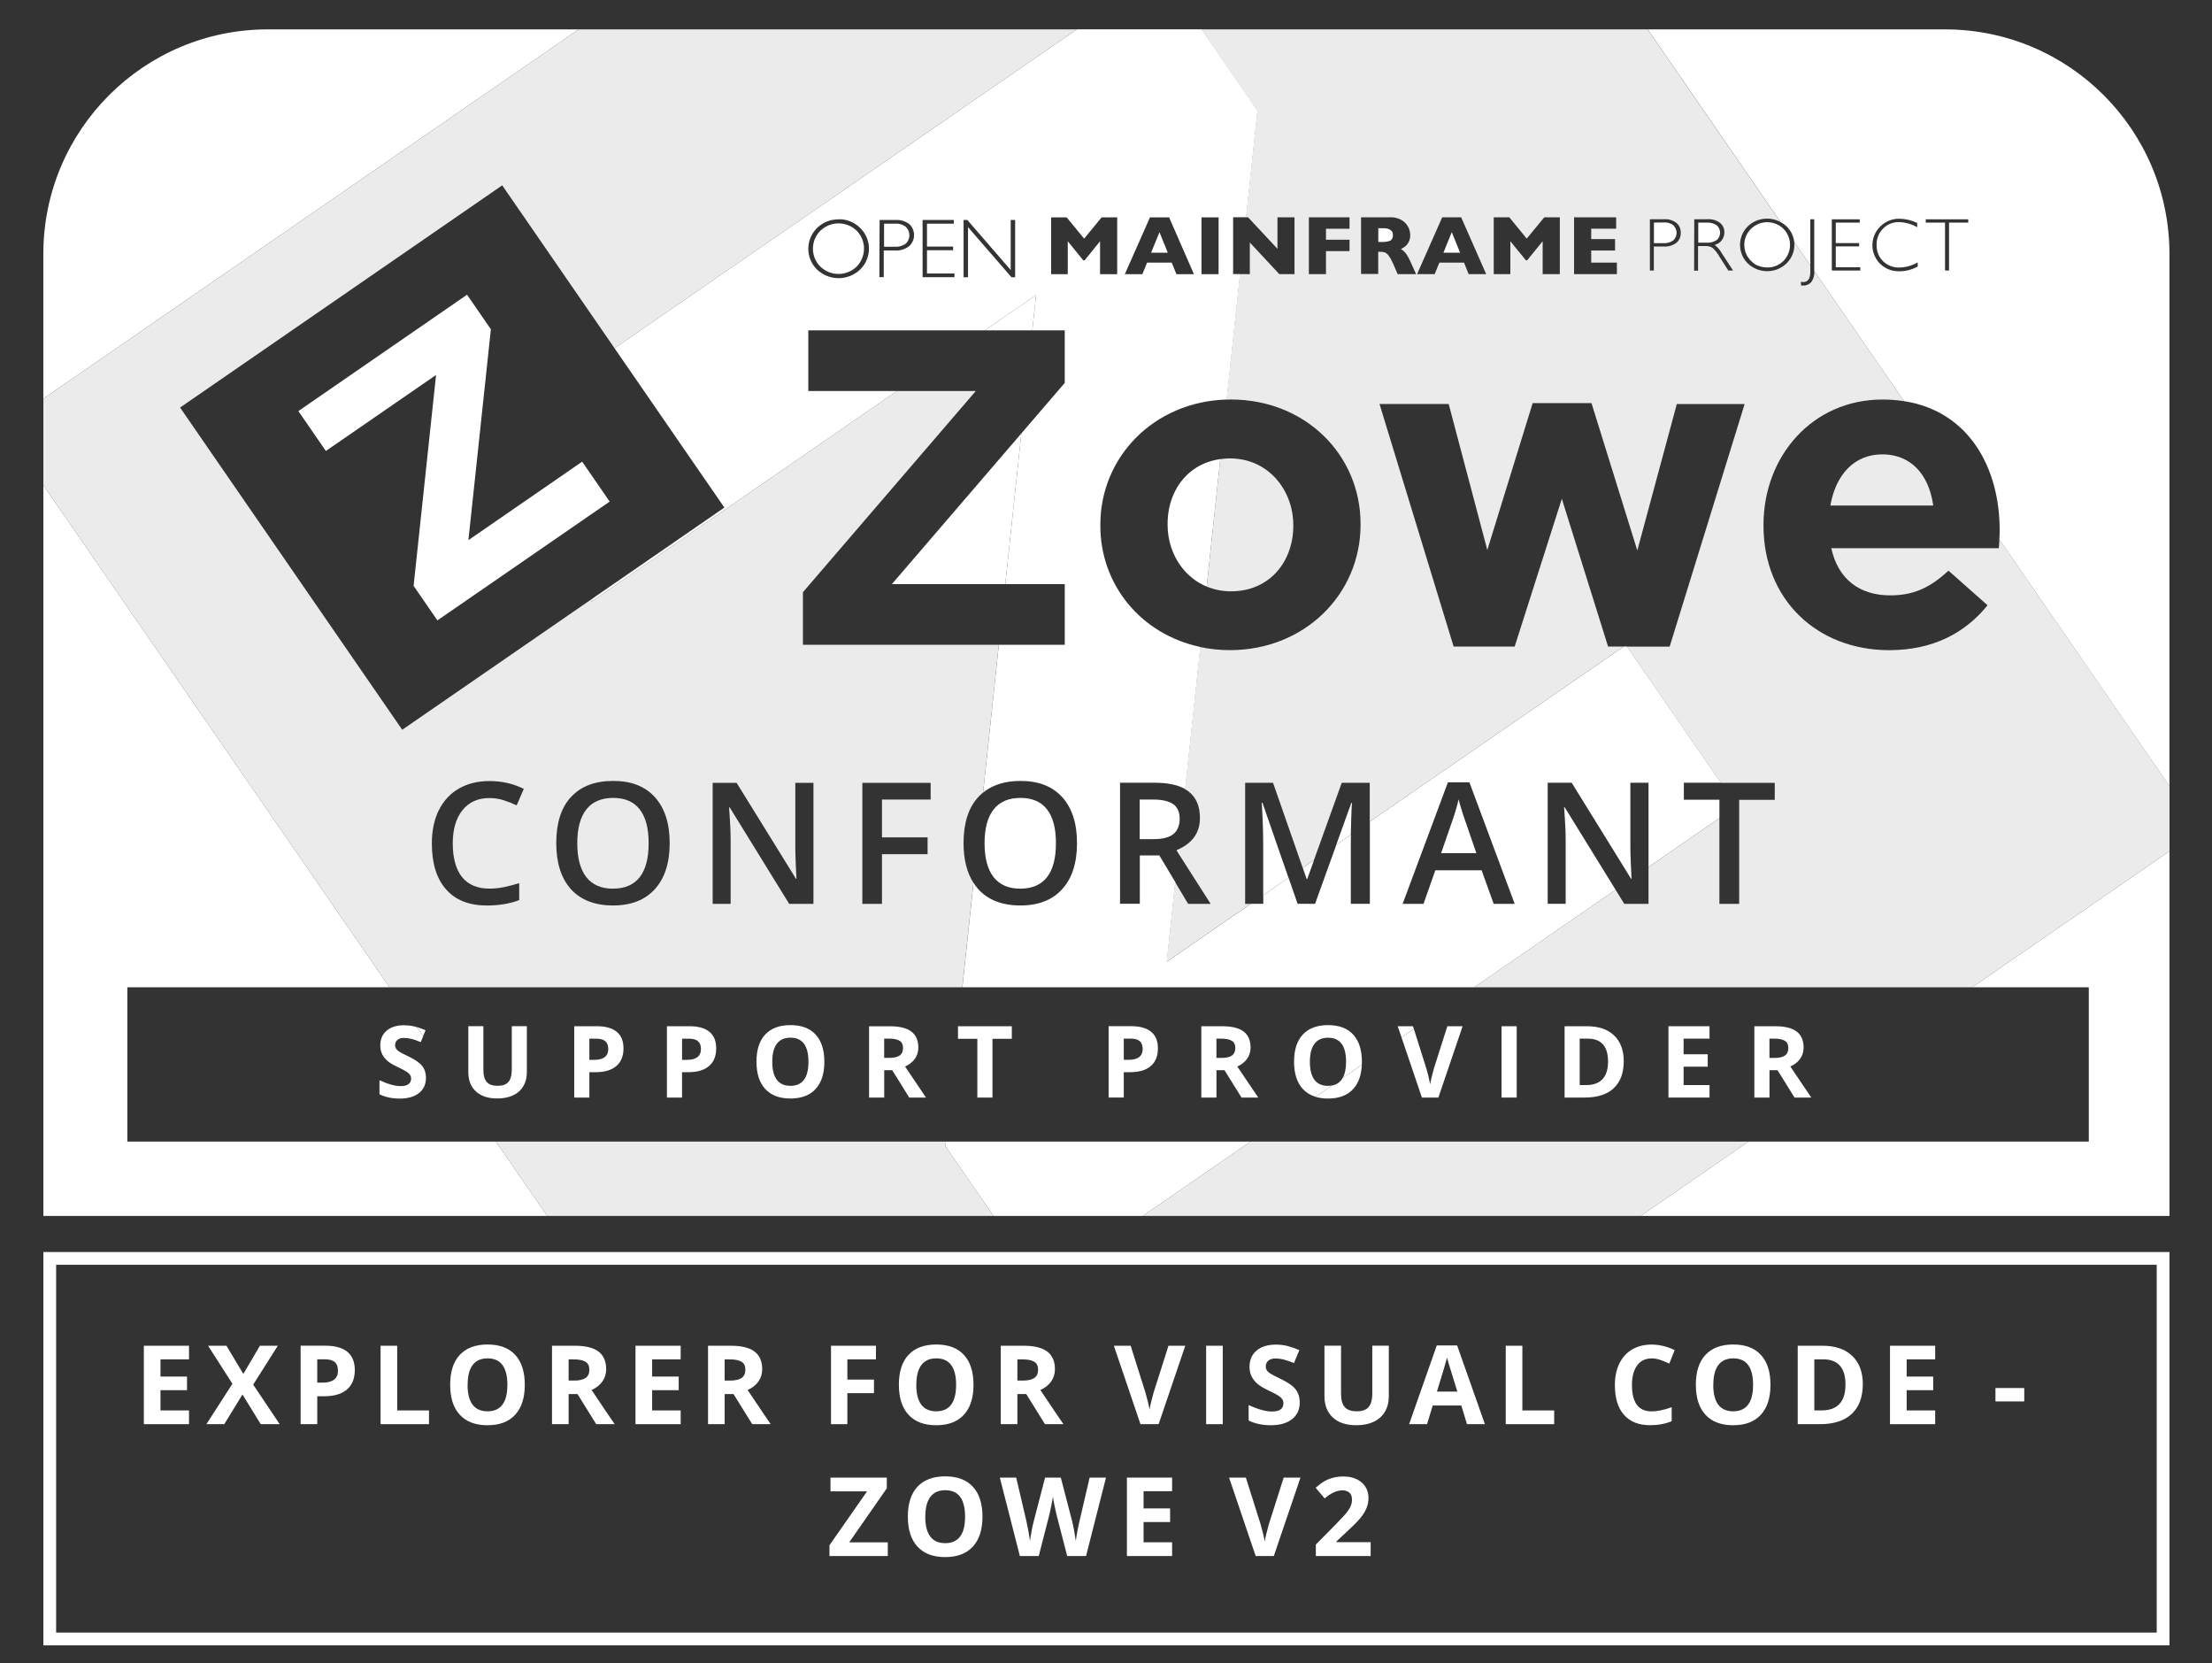 <?xml version="1.0" encoding="UTF-8"?><svg id="a" xmlns="http://www.w3.org/2000/svg" viewBox="0 0 624.24 469.28"><rect x="0" y="0" width="624.24" height="469.28" fill="#333333" stroke="none"/><defs><style>.b{fill:#fff;}.c{opacity:.9;}</style></defs><g><polygon class="b" points="368.9 248.02 370.82 242.68 367.66 244.86 368.76 248.02 368.9 248.02"/><path class="b" d="M243.78,70.85c-.06,.68-.23,1.36-.49,2.01,.26-.65,.42-1.32,.49-2.01Z"/><path class="b" d="M252.7,63.1h0c.26-.02,.52,0,.78,.02-.26-.03-.51-.04-.77-.02Z"/><path class="b" d="M332.53,240.68l.11-1.08c-.21,.1-.4,.2-.62,.29l.5,.79Z"/><path class="b" d="M231.52,65.1c-.08,.08-.15,.17-.23,.26,.08-.09,.15-.18,.24-.26h0Z"/><path class="b" d="M344.37,129.52c-3.46,.48-6.4,1.85-8.73,3.86,2.33-2.01,5.27-3.38,8.73-3.86h0Z"/><path class="b" d="M321.63,225.57v11.17h3.88c2.6,0,4.49-.48,5.65-1.45s1.75-2.4,1.75-4.3-.63-3.32-1.89-4.16-3.16-1.26-5.7-1.26h-3.69Z"/><path class="b" d="M548.89,8.29h-83.89l37.48,54.35c.59,.32,1.15,.71,1.66,1.19h0c1.28,1.22,2.01,2.79,2.2,4.41l4.54,6.58v-12.96h1.11v14.5s0,.05,0,.08l25.33,36.73c18.47,2.88,27,18.97,27,36.42,0,.81-.04,1.68-.09,2.59l48,69.6V71.64c0-34.98-28.36-63.35-63.35-63.35Zm-23.9,68.04h-8.04v-14.46h7.89v.93h-6.77v5.78h6.59v.94h-6.59v5.87h6.92v.94Zm16.21-1.14c-1.57,.87-3.32,1.33-5.12,1.35-2.05,.07-4.03-.7-5.51-2.12-2.89-2.89-2.89-7.58,0-10.47h0s.07-.07,.1-.11c1.43-1.39,3.36-2.16,5.35-2.13,1.74,.03,3.46,.44,5.03,1.19h0l.06,.03s-.04-.02-.06-.03v1.21c-1.58-.9-3.35-1.4-5.16-1.45-1.69-.04-3.31,.63-4.49,1.84-1.21,1.21-1.87,2.87-1.81,4.58-.07,1.72,.59,3.39,1.81,4.61,1.24,1.2,2.92,1.85,4.65,1.79,1.81-.05,3.58-.55,5.14-1.45v1.16Zm14.25-12.39h-5.42v13.53h-1.13v-13.53h-5.44v-.93h11.99v.93Z"/><path class="b" d="M254.88,69.17c.24-.11,.48-.25,.71-.41,.5-.46,.82-1.04,.96-1.65-.14,.61-.46,1.19-.96,1.65-.22,.16-.46,.29-.71,.41Z"/><path class="b" d="M256.43,65.25c-.14-.4-.37-.78-.68-1.11-.04-.06-.1-.12-.16-.16,.06,.04,.12,.1,.16,.16,.31,.33,.53,.71,.68,1.11Z"/><polygon class="b" points="327.21 65.5 327.21 65.5 329.56 71.3 327.21 65.5"/><path class="b" d="M413.44,231.41c-.23-.62-.56-1.6-.97-2.94-.41-1.34-.7-2.32-.85-2.94-.42,1.92-1.04,4.01-1.85,6.28l-3.08,8.9h9.95l-3.2-9.3Z"/><path class="b" d="M204.42,143.2l-37.21,25.66-.35,.95,86.27-59.5h-25.02v-17.11h49.83l14.45-9.96-1.06,9.96h9.15v14.83l-12.25,14.25-4.53,42.52h16.78v17.11h-18.6l-4.44,41.7c2.67-2.18,6.18-3.29,10.57-3.29,5.08,0,9,1.53,11.77,4.6,2.77,3.07,4.16,7.39,4.16,12.96s-1.39,9.88-4.17,12.96c-2.78,3.08-6.72,4.62-11.81,4.62s-9.11-1.53-11.88-4.59c-.5-.56-.94-1.17-1.35-1.81l-3.14,29.48h144.45l39.89-27.51-14.35-23.25h-.19l.12,1.52c.22,2.9,.33,5.54,.33,7.94v17.75h-5.07v-34.15h6.77l16.75,27.07h.14c-.03-.36-.09-1.66-.19-3.91s-.14-4.01-.14-5.27v-17.89h5.12v23.78l20.01-13.8v-5.19h-10.04v-4.79h10.45l-26.51-38.44h-.9l-71.65,49.41v23.18h-5.37v-16.89c0-.76,.01-1.64,.03-2.6l-4.12,2.84-6,16.65h-4.93l-2.55-7.35-7.14,4.92v2.43h-3.52l-23.69,16.34,2.39-22.46-4.51-7.53h-5.51v13.64h-5.58v-34.15h9.65c3.75,0,6.66,.6,8.75,1.8l4.27-40.1c-16.66-3.53-28.23-17.41-28.23-34.23v-.25c0-19.14,15.12-34.74,35.67-35.33l3.77-35.4h-1.97v-16.03h3.68l3.21-30.09-15.81-22.93h-35.18L173.42,98.24l31,44.95Zm204.19,77.52h6.07l12.78,34.29h-5.93l-3.41-9.48h-13.06l-3.34,9.48h-5.89l12.78-34.29ZM339.07,61.32h4.82v16.03h-4.82v-16.03Zm-14.55,0h5.41l7,16.03h-4.94l-1.32-3.25h-6.96l-1.33,3.25h-4.94l7.09-16.03Zm-27.88,0h4.38l4.93,6.01,4.94-6.01h4.39v16.03h-4.84v-9.29l-4.35,5.38h-.39l-4.37-5.38v9.29h-4.69v-16.03Zm-24.71,.74h1.06l12.24,14.12v-14.12h1.25v16.16h-1.03l-12.27-14.14v14.14h-1.25v-16.16Zm-11.57,0h8.81v1.04h-7.57v6.46h7.37v1.04h-7.37v6.56h7.76v1.05h-9v-16.16Zm-12.12,0h4.45c1.4-.09,2.78,.32,3.91,1.15,.11,.1,.22,.21,.32,.33,1.53,1.76,1.35,4.43-.41,5.96-1.16,.86-2.58,1.27-4.02,1.17h-3.09v7.52h-1.24l.07-16.13Zm-17.81,2.41l.16-.16c1.61-1.59,3.79-2.45,6.05-2.41v-.04c2.27-.06,4.46,.81,6.07,2.41,3.26,3.13,3.37,8.3,.24,11.56-.01,0-.03,.02-.04,.04l-.2,.2c-3.4,3.21-8.71,3.21-12.12,0-3.24-3.16-3.31-8.35-.16-11.59Z"/><path class="b" d="M287.95,250.71c3.32,0,5.82-1.08,7.51-3.22,1.69-2.15,2.53-5.35,2.53-9.6s-.84-7.37-2.51-9.53c-1.67-2.16-4.17-3.25-7.49-3.25s-5.88,1.08-7.58,3.25c-1.71,2.17-2.56,5.34-2.56,9.53s.85,7.39,2.55,9.57c1.7,2.17,4.21,3.26,7.54,3.26Z"/><polygon class="b" points="231.51 75.22 231.51 75.22 231.53 75.24 231.51 75.22 231.51 75.22"/><polygon class="b" points="266.93 322.08 266.8 323.36 280.38 343.05 322.49 343.05 352.9 322.08 266.93 322.08"/><polygon class="b" points="35.94 322.08 35.94 278.55 109.93 278.55 12.24 136.9 12.24 324.61 12.24 343.05 154.41 343.05 139.95 322.08 35.94 322.08"/><path class="b" d="M75.58,8.29c-34.98,0-63.35,28.36-63.35,63.35v40.84L163.31,8.29H75.58Z"/><polygon class="b" points="589.47 278.55 589.47 322.08 493.44 322.08 463.03 343.05 612.24 343.05 612.24 240.15 556.56 278.55 589.47 278.55"/><path class="b" d="M329.97,143.26c.16-.73,.35-1.45,.58-2.14-.23,.7-.43,1.41-.58,2.14Z"/><path class="b" d="M330.55,154.52c-.34-1.02-.61-2.07-.78-3.15,.18,1.08,.44,2.13,.78,3.15Z"/><path class="b" d="M329.5,147.82h0c0-1.56,.16-3.09,.47-4.55-.31,1.46-.47,2.99-.47,4.55Z"/><path class="b" d="M333.52,160.09c-1.28-1.65-2.29-3.54-2.97-5.57,.69,2.03,1.69,3.91,2.97,5.57Z"/><path class="b" d="M469.42,68.59c.36,.03,.71,0,1.06-.07-.35,.06-.7,.1-1.06,.07h0Z"/><path class="b" d="M472.35,63.69s.02,.03,.03,.04h0s-.02-.02-.03-.04l-.14-.16c-.76-.56-1.7-.84-2.64-.78h0c.95-.06,1.88,.22,2.64,.78l.14,.16Z"/><path class="b" d="M472.17,67.82c-.4,.28-.84,.5-1.31,.63,.47-.13,.91-.34,1.31-.63Z"/><path class="b" d="M472.17,67.82h0c.1-.09,.18-.19,.26-.29-.08,.1-.17,.2-.27,.29h0Z"/><path class="b" d="M392.41,67.86c.23-.17,.4-.39,.52-.64-.11,.25-.29,.47-.52,.64Z"/><g class="c"><path class="b" d="M564.07,154.66h-47.27c1.9,8.74,7.98,13.31,16.6,13.31,6.46,0,11.15-2.03,16.47-6.97l11.03,9.76c-6.34,7.86-15.46,12.67-27.75,12.67-20.4,0-35.48-14.32-35.48-35.1v-.25c0-19.39,13.81-35.36,33.58-35.36,2.14,0,4.16,.16,6.08,.46l-25.33-36.73c.1,1.14-.22,2.27-.9,3.19-.55,.59-1.33,.92-2.13,.92-.22,0-.44,0-.67,0l-.1-1.05c.21,.05,.43,.07,.65,.07,1.36,0,2.03-.96,2.03-2.9v-1.86l-4.54-6.58c.24,2.06-.4,4.22-1.95,5.84-.03,.03-.06,.06-.08,.09l-.18,.18c-3.05,2.88-7.81,2.88-10.86,0-2.9-2.82-2.97-7.46-.15-10.37h0l.14-.15c2.54-2.39,6.26-2.79,9.2-1.19l-37.48-54.35h-125.97l15.81,22.93-3.21,30.09h.61l8.29,8.88v-8.88h4.81v16.03h-4.29l-8.32-8.93v8.93h-2.81l-3.77,35.4c.4-.01,.8-.03,1.21-.03,21.04,0,36.62,15.59,36.62,35.1v.25c0,19.52-15.71,35.36-36.88,35.36-2.91,0-5.72-.31-8.39-.88l-4.27,40.1c.37,.21,.72,.43,1.03,.68,2.12,1.65,3.18,4.14,3.18,7.47,0,4.04-2.02,6.96-6.02,8.8l-.11,1.08,9.15,14.33h-6.35l-3.67-6.12-2.39,22.46,23.69-16.34h-1.54v-34.15h7.87l8.38,24.01,3.16-2.18,7.85-21.83h7.9v10.97l71.65-49.41h-4.39l-13.05-41.69-13.31,41.69h-17.23l-20.91-68.43h19.52l10.9,41.19,12.8-41.44h16.6l12.93,41.57,11.15-41.31h19.14l-21.16,68.43h-12.07l26.51,38.44h15.22v4.79h-10.04v29.36h-5.58v-24.18l-20.01,13.8v10.37h-6.84l-2.45-3.97-39.89,27.51h140.54l55.67-38.4v-18.37l-48-69.6c-.05,.81-.11,1.64-.16,2.48Zm-183.22-90.13h-6.65v3.1h6.65v3.22h-6.65v6.49h-4.83v-16.03h11.48v3.22Zm13.58,12.81l-1.26-2.9c-.34-.8-.75-1.57-1.25-2.28-.27-.4-.65-.72-1.08-.93-.44-.15-.9-.22-1.36-.2h-.54v6.26h-4.84v-15.99h8.22c1.14-.05,2.27,.23,3.26,.81,.79,.47,1.42,1.14,1.84,1.96,.35,.68,.54,1.44,.55,2.2,.03,.71-.13,1.42-.46,2.06-.24,.47-.58,.88-.99,1.22-.38,.27-.77,.51-1.17,.73,.49,.27,.92,.64,1.28,1.07,.56,.77,1.04,1.6,1.42,2.48l1.58,3.51h-5.19Zm20.03,0l-1.3-3.25h-6.96l-1.33,3.25h-4.96l7.09-16.03h5.35l7.06,16.03h-4.94Zm25.71,0h-4.82v-9.29l-4.37,5.38h-.37l-4.38-5.38v9.29h-4.69v-16.03h4.4l4.91,6.01,4.96-6.01h4.38v16.03Zm16.13,0h-12.09v-16.03h11.88v3.21h-7.04v2.93h6.73v3.23h-6.73v3.42h7.25v3.23Zm16.78-8.83c-1.04,.77-2.32,1.14-3.61,1.04h-2.75v6.77h-1.11v-14.47h3.99c1.25-.09,2.49,.28,3.49,1.03,.83,.69,1.28,1.73,1.22,2.8,.05,1.08-.4,2.12-1.22,2.83Zm14.66,7.81l-2.52-3.94c-.51-.93-1.17-1.77-1.96-2.48-.62-.36-1.34-.54-2.06-.49h-2v6.94h-1.11l.04-14.5h3.7c1.27-.09,2.53,.27,3.57,1.02,.82,.66,1.27,1.67,1.23,2.72,0,1.67-1.13,3.12-2.75,3.51,.8,.59,1.46,1.35,1.93,2.22l3.27,5h-1.34Z"/></g><path class="b" d="M388.95,68.26h1.03c.21,.01,.42,.02,.62,0-.21,0-.41,0-.62,0h-1.03Z"/><path class="b" d="M481.62,62.79c.45-.03,.9,.02,1.34,.12-.44-.1-.89-.15-1.34-.12h-2.36v0h2.36Z"/><polygon class="b" points="292.39 83.23 277.94 93.2 291.33 93.2 292.39 83.23"/><polygon class="b" points="164.29 130.25 132.19 152.39 138.53 92.9 131.8 83.15 84.2 115.98 91.96 127.23 123.06 105.79 116.72 165.28 123.44 175.03 172.05 141.51 164.29 130.25"/><polygon class="b" points="283.7 164.8 288.23 122.28 251.69 164.8 283.7 164.8"/><g class="c"><polygon class="b" points="266.93 322.08 139.95 322.08 154.41 343.05 280.38 343.05 266.8 323.36 266.93 322.08"/></g><g class="c"><polygon class="b" points="352.9 322.08 322.49 343.05 463.03 343.05 493.44 322.08 352.9 322.08"/></g><g class="c"><path class="b" d="M271.57,278.55l3.14-29.48c-1.85-2.89-2.79-6.62-2.79-11.23,0-5.64,1.39-9.97,4.17-12.99,.42-.45,.87-.86,1.34-1.24l4.44-41.7h-55.28v-14.83l48.79-56.77h-22.25l-86.27,59.5,.35-.95-53.7,37.03L50.82,114.98l90.91-62.69,31.69,45.95L303.85,8.29H163.31L12.24,112.48v24.42l97.69,141.65h161.65Zm-28.21-57.69h19.27v4.72h-13.73v10.67h12.87v4.74h-12.87v14.02h-5.54v-34.15Zm-42.25,0h6.77l16.75,27.07h.14c-.03-.36-.09-1.66-.19-3.91s-.14-4.01-.14-5.27v-17.89h5.12v34.15h-6.84l-16.79-27.21h-.19l.12,1.52c.22,2.9,.33,5.54,.33,7.94v17.75h-5.07v-34.15Zm-39.95,3.99c2.78-3.02,6.75-4.53,11.9-4.53s9,1.53,11.77,4.6c2.77,3.07,4.16,7.39,4.16,12.96s-1.39,9.88-4.17,12.96c-2.78,3.08-6.72,4.62-11.81,4.62s-9.11-1.53-11.88-4.59c-2.76-3.06-4.15-7.41-4.15-13.05s1.39-9.97,4.17-12.99Zm-37.32,3.76c1.3-2.66,3.18-4.7,5.64-6.12s5.35-2.13,8.67-2.13c3.49,0,6.71,.73,9.67,2.2l-2.01,4.65c-1.15-.54-2.37-1.02-3.66-1.44-1.29-.41-2.64-.62-4.05-.62-3.21,0-5.73,1.14-7.57,3.41-1.84,2.27-2.76,5.41-2.76,9.41s.88,7.36,2.65,9.51c1.77,2.15,4.33,3.22,7.67,3.22,1.45,0,2.85-.14,4.2-.43,1.36-.29,2.76-.66,4.23-1.11v4.79c-2.68,1.01-5.72,1.52-9.11,1.52-5,0-8.84-1.51-11.52-4.54-2.68-3.03-4.02-7.36-4.02-13,0-3.55,.65-6.66,1.95-9.32Z"/></g><g class="c"><path class="b" d="M173.01,250.71c3.32,0,5.82-1.08,7.51-3.22,1.69-2.15,2.53-5.35,2.53-9.6s-.84-7.37-2.51-9.53c-1.67-2.16-4.17-3.25-7.49-3.25s-5.88,1.08-7.58,3.25c-1.71,2.17-2.56,5.34-2.56,9.53s.85,7.39,2.55,9.57c1.7,2.17,4.21,3.26,7.54,3.26Z"/></g><path class="b" d="M347.11,129.31c3.33,0,6.32,.85,8.86,2.33-2.54-1.48-5.53-2.33-8.86-2.33-.95,0-1.86,.08-2.74,.21h0c.88-.12,1.79-.21,2.74-.21Z"/><path class="b" d="M494.13,64.56c-.06,.06-.12,.13-.18,.2,.06-.07,.11-.13,.18-.2h0Z"/><path class="b" d="M498.07,75.44c.21,.02,.42,.02,.64,.02h0c-.21,0-.43,0-.64-.02Z"/><path class="b" d="M381.54,226.53h-.19l-4.26,11.82,4.12-2.84c.02-1.19,.05-2.52,.1-4.03,.08-2.73,.16-4.38,.22-4.95Z"/><path class="b" d="M356.08,226.48c.26,4.24,.4,8.21,.4,11.91v14.18l7.14-4.92-7.35-21.17h-.19Z"/><path class="b" d="M12.24,464.2H612.24v-110.97H12.24v110.97Zm3.6-107.37H608.64v103.77H15.84v-103.77Z"/><path class="b" d="M392.67,65.13c-.1-.11-.21-.21-.34-.29-.55-.26-1.15-.42-1.75-.45-.2-.01-.41-.01-.61,0h-1.01v3.87h1.03c.21,.01,.42,.02,.62,0,.62-.03,1.23-.16,1.81-.4,.23-.17,.4-.39,.52-.64,.11-.25,.16-.53,.14-.81v-.05c.02-.15,.01-.3-.02-.45-.05-.29-.18-.57-.38-.79Z"/><path class="b" d="M484.78,63.88l-.33-.33c-.46-.3-.96-.51-1.49-.63-.44-.1-.89-.15-1.34-.12h-2.36v5.67h2.39c.99,.06,1.98-.2,2.81-.74,1.15-.97,1.29-2.69,.32-3.84Z"/><path class="b" d="M472.97,64.72c-.04-.13-.11-.25-.17-.37-.02-.05-.04-.1-.07-.14-.07-.12-.16-.22-.24-.33-.04-.05-.06-.1-.1-.14h0s-.02-.02-.03-.04l-.14-.16c-.76-.56-1.7-.84-2.64-.78l-2.83,.04v5.8h2.68c.36,.03,.71,0,1.06-.07,.13-.02,.26-.04,.38-.07,.47-.13,.91-.34,1.31-.63,.1-.09,.18-.19,.27-.29,.04-.05,.09-.09,.13-.14,.08-.11,.15-.24,.21-.36,.02-.04,.06-.08,.08-.13,.06-.14,.11-.28,.15-.43,0-.03,.03-.07,.04-.1,.03-.13,.05-.27,.06-.41,0-.05,.02-.09,.02-.14,0-.14,0-.28-.02-.42,0-.05,0-.09,0-.14-.02-.14-.06-.28-.1-.42-.01-.04-.02-.08-.03-.13Z"/><path class="b" d="M340.54,165.48l3.83-35.96c-3.46,.48-6.4,1.85-8.73,3.86-1.81,1.56-3.25,3.51-4.28,5.71-.31,.65-.57,1.33-.81,2.03-.23,.7-.43,1.41-.58,2.14-.31,1.46-.47,2.99-.47,4.56v.25c0,1.12,.09,2.23,.27,3.31,.18,1.08,.44,2.13,.78,3.15,.69,2.03,1.69,3.91,2.97,5.57,1.82,2.35,4.2,4.22,7.02,5.39Z"/><g class="c"><path class="b" d="M344.37,129.52l-3.83,35.96c2.06,.86,4.35,1.35,6.83,1.35,11.03,0,17.61-8.49,17.61-18.5v-.25c0-.92-.07-1.83-.19-2.72-.33-2.41-1.08-4.71-2.2-6.77-.67-1.23-1.45-2.38-2.37-3.41-.07-.08-.12-.16-.19-.23-1.18-1.29-2.54-2.4-4.06-3.29-2.54-1.48-5.53-2.33-8.86-2.33-.95,0-1.86,.08-2.74,.21Z"/></g><polygon class="b" points="407.34 71.3 412.05 71.3 409.7 65.5 407.34 71.3"/><path class="b" d="M254.88,69.17c.24-.11,.48-.25,.71-.41,.5-.46,.82-1.04,.96-1.65,.05-.2,.08-.41,.08-.62,.02-.42-.05-.84-.19-1.24s-.37-.78-.68-1.11c-.04-.06-.1-.12-.16-.16-.62-.48-1.35-.77-2.12-.86-.26-.03-.51-.04-.78-.02h-3.21v6.52h3.02c.82,.05,1.63-.1,2.37-.45Z"/><g class="c"><path class="b" d="M527.06,128.76c-.86,.26-1.68,.59-2.45,1.01s-1.49,.9-2.16,1.46c-1.34,1.12-2.49,2.52-3.42,4.17-1.17,2.06-2,4.49-2.48,7.23h29.02c-.1-.75-.24-1.47-.4-2.17-.86-3.83-2.57-6.98-5.05-9.13-.09-.08-.19-.15-.29-.23-2.28-1.86-5.16-2.91-8.59-2.91-1.5,0-2.9,.2-4.19,.58Z"/></g><polygon class="b" points="329.56 71.3 327.21 65.5 324.84 71.3 329.56 71.3"/><path class="b" d="M231.01,74.67c.08,.1,.18,.2,.27,.3,.07,.08,.14,.17,.22,.24h0l.02,.02c1.43,1.37,3.27,2.06,5.11,2.06,.46,0,.92-.04,1.37-.13s.9-.21,1.34-.39c.43-.17,.86-.39,1.26-.64,.4-.26,.78-.56,1.14-.9,.35-.35,.65-.73,.91-1.13,.26-.4,.47-.82,.65-1.25,.26-.65,.42-1.32,.49-2.01,.02-.23,.03-.46,.03-.69,0-.46-.04-.92-.13-1.37-.04-.23-.1-.45-.16-.67-.13-.44-.3-.88-.52-1.29-.16-.31-.35-.62-.56-.91s-.44-.57-.7-.83c-.89-.86-1.95-1.45-3.06-1.77-1.34-.39-2.76-.39-4.1,0-1.11,.32-2.17,.91-3.06,1.77h0c-.08,.08-.16,.17-.24,.26-.09,.09-.18,.19-.26,.28-.07,.09-.13,.18-.2,.27-.08,.1-.16,.21-.23,.31-.06,.09-.11,.18-.16,.27-.07,.11-.14,.22-.2,.34-.05,.09-.08,.18-.13,.27-.06,.12-.12,.24-.17,.36-.04,.1-.07,.21-.11,.32-.04,.11-.08,.22-.12,.34-.03,.11-.05,.22-.08,.33-.03,.11-.06,.23-.08,.34-.02,.1-.03,.21-.05,.31-.02,.12-.04,.24-.05,.37-.01,.11-.01,.22-.02,.33,0,.12-.02,.24-.02,.35,0,.11,.01,.22,.01,.33,0,.12,0,.24,.02,.36,.01,.11,.03,.21,.05,.32,.02,.12,.03,.24,.05,.36,.02,.1,.05,.2,.07,.3,.03,.12,.05,.25,.09,.37,.03,.11,.08,.22,.11,.33,.04,.11,.07,.22,.11,.33,.04,.11,.1,.22,.15,.33,.05,.1,.09,.21,.14,.31,.05,.1,.11,.19,.17,.28,.06,.11,.12,.22,.19,.33,.07,.1,.15,.2,.22,.31,.07,.09,.13,.19,.2,.27Z"/><path class="b" d="M494.13,64.56c-.06,.06-.12,.13-.18,.2-.09,.1-.18,.19-.26,.29-.03,.04-.05,.08-.08,.11-.1,.13-.21,.27-.3,.4-.23,.34-.41,.7-.57,1.07,0,.01-.01,.03-.02,.04-.05,.11-.08,.23-.12,.34-.03,.08-.06,.16-.09,.25-.01,.05-.02,.1-.04,.15-.04,.15-.08,.3-.11,.45-.01,.05-.01,.11-.02,.16-.02,.15-.05,.3-.06,.45,0,.09,0,.17-.01,.26,0,.12-.02,.23-.02,.35s.01,.22,.02,.34c0,.09,0,.19,.01,.28,.01,.12,.03,.24,.05,.36,.01,.08,.02,.17,.04,.25,.03,.14,.06,.27,.1,.41,.02,.06,.03,.13,.05,.19,.02,.08,.06,.17,.09,.25,.04,.11,.07,.23,.12,.34,0,.01,.01,.03,.02,.04,.15,.37,.34,.73,.57,1.07,.04,.06,.09,.12,.14,.18,.08,.11,.16,.23,.25,.33,.02,.02,.04,.04,.05,.06,.12,.15,.25,.29,.39,.43,.15,.15,.31,.3,.47,.43,.49,.4,1.04,.73,1.63,.96s1.2,.38,1.84,.43c.21,.02,.43,.02,.64,.02h0c.43,.02,.85,0,1.27-.09,1.24-.23,2.4-.83,3.3-1.74,2.48-2.52,2.48-6.56,0-9.08-2.55-2.47-6.6-2.47-9.14,0Z"/><path class="b" d="M472.73,64.2s.04,.1,.07,.14"/><path class="b" d="M472.97,64.72s.02,.08,.03,.13"/><path class="b" d="M473.1,65.96s.02-.09,.02-.14"/><path class="b" d="M473.01,66.47s.03-.07,.04-.1"/><path class="b" d="M472.78,67.02s.06-.08,.08-.13"/><path class="b" d="M472.44,67.52s.09-.09,.13-.14"/><path class="b" d="M470.48,68.52c.13-.02,.26-.04,.38-.07"/><path class="b" d="M473.1,65.26s0,.09,0,.14"/><path class="b" d="M493.69,65.05c.08-.1,.17-.19,.26-.29"/><path class="b" d="M496.23,75.01c-.58-.23-1.13-.56-1.63-.96"/><path class="b" d="M492.25,69.09c0-.12,.01-.23,.02-.35"/><path class="b" d="M492.37,67.87c.03-.15,.07-.3,.11-.45"/><path class="b" d="M493.31,65.56c.09-.14,.19-.27,.3-.4"/><path class="b" d="M492.61,71.16c.04,.11,.07,.23,.12,.34"/><path class="b" d="M492.72,66.68s.01-.03,.02-.04"/><path class="b" d="M492.52,67.26c.02-.08,.06-.17,.09-.25"/><path class="b" d="M493.69,73.13c-.09-.11-.17-.22-.25-.33"/><path class="b" d="M492.34,70.06c.01,.08,.02,.17,.04,.25"/><path class="b" d="M492.47,70.72c.02,.06,.03,.13,.05,.19"/><path class="b" d="M492.27,69.42c0,.09,0,.19,.01,.28"/><path class="b" d="M492.28,68.47c.01-.15,.04-.3,.06-.45"/><path class="b" d="M392.32,64.83c-.55-.26-1.15-.42-1.75-.45"/><path class="b" d="M392.67,65.13c.2,.22,.33,.5,.38,.79"/><path class="b" d="M229.45,70.84c-.01-.12-.01-.24-.02-.36"/><path class="b" d="M229.55,71.52c-.02-.12-.03-.24-.05-.36"/><path class="b" d="M230.59,74.1c-.07-.11-.13-.22-.19-.33"/><path class="b" d="M243.52,68.13c-.13-.44-.3-.88-.52-1.29"/><path class="b" d="M243,66.84c-.16-.31-.35-.62-.56-.91"/><path class="b" d="M231.29,65.36c-.09,.09-.18,.19-.26,.28"/><path class="b" d="M230.23,73.48c-.05-.1-.1-.21-.14-.31"/><path class="b" d="M231.01,74.67c-.07-.09-.13-.18-.2-.27"/><path class="b" d="M243.68,68.8c.09,.45,.13,.91,.13,1.37"/><path class="b" d="M229.94,72.85c-.04-.11-.08-.22-.11-.33"/><path class="b" d="M229.71,72.19c-.04-.12-.06-.25-.09-.37"/><path class="b" d="M230.83,65.91c-.08,.1-.16,.21-.23,.31"/><path class="b" d="M229.43,69.8c0,.12-.02,.24-.02,.35"/><path class="b" d="M229.64,68.45c-.03,.11-.06,.23-.08,.34"/><path class="b" d="M229.5,69.1c-.02,.12-.04,.24-.05,.37"/><path class="b" d="M230.44,66.49c-.07,.11-.14,.22-.2,.34"/><path class="b" d="M230.11,67.1c-.06,.12-.12,.24-.17,.36"/><path class="b" d="M229.83,67.78c-.04,.11-.08,.22-.12,.34"/><path class="b" d="M360.04,134.94c.07,.07,.13,.16,.19,.23"/><path class="b" d="M114.13,289.24c-2.13,0-3.8,.51-5,1.53-1.21,1.02-1.81,2.42-1.81,4.2,0,.95,.18,1.77,.55,2.48,.37,.71,.86,1.33,1.47,1.86,.61,.53,1.54,1.09,2.77,1.67,1.31,.62,2.18,1.08,2.61,1.36s.75,.58,.97,.89c.22,.31,.33,.66,.33,1.05,0,.71-.25,1.24-.75,1.6-.5,.36-1.22,.54-2.15,.54-.78,0-1.64-.12-2.58-.37-.94-.25-2.09-.67-3.45-1.28v3.96c1.65,.81,3.55,1.21,5.7,1.21,2.33,0,4.15-.52,5.46-1.57s1.96-2.48,1.96-4.29c0-1.31-.35-2.42-1.05-3.32s-1.99-1.8-3.87-2.7c-1.42-.68-2.32-1.15-2.7-1.41-.38-.26-.66-.53-.83-.81s-.26-.61-.26-.98c0-.61,.22-1.1,.65-1.47,.43-.38,1.05-.56,1.86-.56,.68,0,1.37,.09,2.07,.26,.7,.17,1.59,.48,2.66,.92l.69-1.67-1.74-2.53c-.18-.05-.37-.12-.55-.17-.95-.25-1.95-.37-2.99-.37Z"/><path class="b" d="M120.1,290.66c-.84-.36-1.64-.64-2.43-.88l1.74,2.53,.68-1.65Z"/><path class="b" d="M144.42,301.82c0,1.56-.31,2.7-.94,3.43-.63,.73-1.64,1.09-3.03,1.09s-2.47-.36-3.1-1.09c-.62-.72-.94-1.86-.94-3.41v-12.32h-4.25v12.96c0,2.3,.72,4.12,2.15,5.44,1.43,1.33,3.44,1.99,6.03,1.99,1.72,0,3.2-.3,4.46-.89s2.22-1.45,2.88-2.57c.67-1.12,1-2.42,1-3.91v-13.02h-4.25v12.29Z"/><path class="b" d="M174.05,291.11c-1.27-1.05-3.13-1.58-5.57-1.58h-6.43v20.12h4.27v-7.16h1.83c2.5,0,4.42-.57,5.77-1.72,1.35-1.15,2.03-2.8,2.03-4.97s-.64-3.65-1.91-4.7Zm-3.38,7.12c-.65,.52-1.63,.78-2.95,.78h-1.4v-5.97h1.94c1.17,0,2.02,.24,2.57,.72,.55,.48,.82,1.22,.82,2.22s-.33,1.75-.98,2.26Z"/><path class="b" d="M200.21,291.11c-1.27-1.05-3.13-1.58-5.57-1.58h-6.43v20.12h4.27v-7.16h1.83c2.5,0,4.42-.57,5.77-1.72,1.35-1.15,2.03-2.8,2.03-4.97s-.64-3.65-1.91-4.7Zm-3.38,7.12c-.65,.52-1.63,.78-2.95,.78h-1.4v-5.97h1.94c1.17,0,2.02,.24,2.57,.72,.55,.48,.82,1.22,.82,2.22s-.33,1.75-.98,2.26Z"/><path class="b" d="M223.08,289.21c-3.09,0-5.47,.88-7.12,2.65-1.66,1.77-2.48,4.32-2.48,7.67s.83,5.92,2.48,7.71,4.02,2.68,7.1,2.68,5.45-.89,7.1-2.68,2.48-4.35,2.48-7.68-.82-5.9-2.46-7.68c-1.64-1.78-4-2.67-7.09-2.67Zm-.03,17.13c-1.7,0-2.97-.57-3.83-1.71s-1.28-2.83-1.28-5.08,.43-3.94,1.29-5.08,2.14-1.71,3.84-1.71c3.39,0,5.08,2.27,5.08,6.8s-1.7,6.79-5.11,6.79Z"/><path class="b" d="M258.18,298.72c.65-.92,.98-1.97,.98-3.16,0-2.03-.66-3.54-1.97-4.53-1.31-1-3.33-1.49-6.07-1.49h-5.86v20.12h4.27v-7.72h2.27l4.8,7.72h4.73c-.92-1.32-2.89-4.24-5.92-8.77,1.19-.52,2.12-1.25,2.77-2.17Zm-4.29-.93c-.64,.45-1.64,.67-2.99,.67h-1.38v-5.44h1.29c1.38,0,2.39,.2,3.05,.61,.66,.4,.98,1.08,.98,2.04s-.32,1.67-.96,2.12Z"/><polygon class="b" points="270.35 293.08 275.81 293.08 275.81 309.65 280.08 309.65 280.08 293.08 285.54 293.08 285.54 289.53 270.4 289.53 270.35 290.05 270.35 293.08"/><polygon class="b" points="270.35 290.05 270.4 289.53 270.35 289.53 270.35 290.05"/><path class="b" d="M317.14,302.49h1.83c2.5,0,4.42-.57,5.77-1.72,1.35-1.15,2.03-2.8,2.03-4.97s-.64-3.65-1.91-4.7c-1.27-1.05-3.13-1.58-5.57-1.58h-6.43v20.12h4.27v-7.16Zm0-9.47h1.94c1.17,0,2.02,.24,2.57,.72,.55,.48,.82,1.22,.82,2.22s-.33,1.75-.98,2.26-1.63,.78-2.95,.78h-1.4v-5.97Z"/><path class="b" d="M343.29,301.93h2.27l4.8,7.72h4.73c-.92-1.32-2.89-4.24-5.92-8.77,1.19-.52,2.12-1.25,2.77-2.17,.65-.92,.98-1.97,.98-3.16,0-2.03-.66-3.54-1.97-4.53-1.31-1-3.33-1.49-6.07-1.49h-5.86v20.12h4.27v-7.72Zm0-8.9h1.29c1.38,0,2.39,.2,3.05,.61,.66,.4,.98,1.08,.98,2.04s-.32,1.67-.96,2.12c-.64,.45-1.64,.67-2.99,.67h-1.38v-5.44Z"/><path class="b" d="M374.77,306.35c-1.7,0-2.97-.57-3.83-1.71s-1.28-2.83-1.28-5.08,.43-3.94,1.29-5.08,2.14-1.71,3.84-1.71c3.39,0,5.08,2.27,5.08,6.8,0,1.97-.34,3.48-.99,4.59l5.43-3.75c.01-.28,.03-.56,.03-.85,0-3.34-.82-5.9-2.46-7.68-1.64-1.78-4-2.67-7.09-2.67s-5.47,.88-7.12,2.65c-1.66,1.77-2.48,4.32-2.48,7.67s.83,5.92,2.48,7.71c.95,1.03,2.15,1.75,3.57,2.19l4.61-3.18c-.34,.06-.7,.1-1.08,.1Z"/><path class="b" d="M381.87,307.24c1.51-1.63,2.32-3.92,2.45-6.83l-5.43,3.75c-.67,1.16-1.67,1.87-3.04,2.1l-4.61,3.18c1.05,.32,2.22,.49,3.53,.49,3.08,0,5.45-.89,7.1-2.68Z"/><polygon class="b" points="398.75 289.53 394.44 289.53 395.52 292.69 398.99 290.29 398.75 289.53"/><path class="b" d="M405.92,309.65l6.84-20.12h-4.31l-3.81,11.97c-.59,2.11-.93,3.59-1.03,4.43-.06-.37-.2-1.02-.42-1.96s-.44-1.76-.65-2.47l-3.54-11.21-3.48,2.4,5.75,16.96h4.65Z"/><rect class="b" x="423.75" y="289.53" width="4.27" height="20.12"/><path class="b" d="M455.4,307.01c1.89-1.76,2.83-4.3,2.83-7.61,0-3.11-.91-5.53-2.72-7.27s-4.37-2.6-7.65-2.6h-6.32v20.12h5.7c3.56,0,6.28-.88,8.17-2.64Zm-9.6-13.98h2.27c3.82,0,5.73,2.16,5.73,6.48s-2.06,6.62-6.17,6.62h-1.83v-13.1Z"/><polygon class="b" points="482.44 306.13 475.12 306.13 475.12 300.94 481.93 300.94 481.93 297.44 475.12 297.44 475.12 293.03 482.44 293.03 482.44 289.53 470.85 289.53 470.85 309.65 482.44 309.65 482.44 306.13"/><path class="b" d="M499.36,301.93h2.27l4.8,7.72h4.73c-.92-1.32-2.89-4.24-5.92-8.77,1.19-.52,2.12-1.25,2.77-2.17,.65-.92,.98-1.97,.98-3.16,0-2.03-.66-3.54-1.97-4.53-1.31-1-3.33-1.49-6.07-1.49h-5.86v20.12h4.27v-7.72Zm0-8.9h1.29c1.38,0,2.39,.2,3.05,.61,.66,.4,.98,1.08,.98,2.04s-.32,1.67-.96,2.12c-.64,.45-1.64,.67-2.99,.67h-1.38v-5.44Z"/></g><g><path class="b" d="M53.34,401.8h-12.75v-22.13h12.75v3.84h-8.05v4.86h7.49v3.84h-7.49v5.71h8.05v3.88Z"/><path class="b" d="M78.94,401.8h-5.36l-5.15-8.37-5.15,8.37h-5.03l7.34-11.41-6.87-10.72h5.18l4.77,7.96,4.68-7.96h5.05l-6.95,10.97,7.48,11.16Z"/><path class="b" d="M100.12,386.57c0,2.38-.74,4.2-2.23,5.46-1.49,1.26-3.61,1.89-6.35,1.89h-2.01v7.87h-4.69v-22.13h7.07c2.68,0,4.73,.58,6.12,1.73s2.1,2.88,2.1,5.17Zm-10.6,3.51h1.54c1.44,0,2.52-.29,3.24-.86,.72-.57,1.08-1.4,1.08-2.49s-.3-1.91-.9-2.44-1.54-.79-2.82-.79h-2.13v6.57Z"/><path class="b" d="M107.4,401.8v-22.13h4.69v18.25h8.98v3.88h-13.67Z"/><path class="b" d="M148.1,390.7c0,3.66-.91,6.48-2.72,8.45-1.82,1.97-4.42,2.95-7.81,2.95s-5.99-.98-7.81-2.95c-1.82-1.97-2.72-4.79-2.72-8.48s.91-6.5,2.73-8.44c1.82-1.94,4.43-2.91,7.83-2.91s6,.98,7.8,2.94c1.8,1.96,2.7,4.77,2.7,8.45Zm-16.15,0c0,2.47,.47,4.33,1.41,5.59,.94,1.25,2.34,1.88,4.21,1.88,3.74,0,5.62-2.49,5.62-7.46s-1.86-7.48-5.58-7.48c-1.87,0-3.28,.63-4.22,1.88-.95,1.26-1.42,3.12-1.42,5.59Z"/><path class="b" d="M160.47,393.31v8.49h-4.69v-22.13h6.45c3.01,0,5.23,.55,6.67,1.64,1.44,1.09,2.17,2.76,2.17,4.99,0,1.3-.36,2.46-1.08,3.47-.72,1.01-1.73,1.81-3.04,2.38,3.33,4.98,5.5,8.19,6.51,9.64h-5.21l-5.28-8.49h-2.5Zm0-3.81h1.51c1.48,0,2.58-.25,3.28-.74,.71-.49,1.06-1.27,1.06-2.33s-.36-1.8-1.08-2.24-1.84-.67-3.35-.67h-1.42v5.98Z"/><path class="b" d="M192.09,401.8h-12.75v-22.13h12.75v3.84h-8.05v4.86h7.49v3.84h-7.49v5.71h8.05v3.88Z"/><path class="b" d="M204.5,393.31v8.49h-4.69v-22.13h6.45c3.01,0,5.23,.55,6.67,1.64,1.44,1.09,2.17,2.76,2.17,4.99,0,1.3-.36,2.46-1.08,3.47-.72,1.01-1.73,1.81-3.04,2.38,3.33,4.98,5.5,8.19,6.51,9.64h-5.21l-5.28-8.49h-2.5Zm0-3.81h1.51c1.48,0,2.58-.25,3.28-.74,.71-.49,1.06-1.27,1.06-2.33s-.36-1.8-1.08-2.24-1.84-.67-3.35-.67h-1.42v5.98Z"/><path class="b" d="M239.14,401.8h-4.62v-22.13h12.68v3.84h-8.07v5.71h7.51v3.83h-7.51v8.75Z"/><path class="b" d="M274.73,390.7c0,3.66-.91,6.48-2.72,8.45-1.82,1.97-4.42,2.95-7.81,2.95s-5.99-.98-7.81-2.95c-1.82-1.97-2.72-4.79-2.72-8.48s.91-6.5,2.73-8.44c1.82-1.94,4.43-2.91,7.83-2.91s6,.98,7.8,2.94c1.8,1.96,2.7,4.77,2.7,8.45Zm-16.15,0c0,2.47,.47,4.33,1.41,5.59,.94,1.25,2.34,1.88,4.21,1.88,3.74,0,5.62-2.49,5.62-7.46s-1.86-7.48-5.58-7.48c-1.87,0-3.28,.63-4.22,1.88-.95,1.26-1.42,3.12-1.42,5.59Z"/><path class="b" d="M287.11,393.31v8.49h-4.69v-22.13h6.45c3.01,0,5.23,.55,6.67,1.64,1.44,1.09,2.17,2.76,2.17,4.99,0,1.3-.36,2.46-1.08,3.47-.72,1.01-1.73,1.81-3.04,2.38,3.33,4.98,5.5,8.19,6.51,9.64h-5.21l-5.28-8.49h-2.5Zm0-3.81h1.51c1.48,0,2.58-.25,3.28-.74,.71-.49,1.06-1.27,1.06-2.33s-.36-1.8-1.08-2.24-1.84-.67-3.35-.67h-1.42v5.98Z"/><path class="b" d="M329.75,379.67h4.74l-7.52,22.13h-5.12l-7.51-22.13h4.74l4.16,13.17c.23,.78,.47,1.68,.72,2.72,.25,1.04,.4,1.75,.46,2.16,.11-.93,.49-2.55,1.14-4.87l4.19-13.17Z"/><path class="b" d="M340.38,401.8v-22.13h4.69v22.13h-4.69Z"/><path class="b" d="M366.8,395.65c0,2-.72,3.57-2.16,4.72-1.44,1.15-3.44,1.73-6,1.73-2.36,0-4.45-.44-6.27-1.33v-4.36c1.49,.67,2.76,1.13,3.79,1.41,1.03,.27,1.98,.41,2.84,.41,1.03,0,1.82-.2,2.37-.59,.55-.39,.82-.98,.82-1.76,0-.43-.12-.82-.36-1.16s-.6-.66-1.07-.98c-.47-.31-1.43-.81-2.87-1.5-1.35-.64-2.37-1.25-3.04-1.83s-1.22-1.27-1.62-2.04c-.4-.78-.61-1.69-.61-2.72,0-1.96,.66-3.5,1.99-4.62,1.33-1.12,3.16-1.68,5.5-1.68,1.15,0,2.25,.14,3.29,.41,1.04,.27,2.14,.66,3.28,1.15l-1.51,3.65c-1.18-.48-2.16-.82-2.93-1.01-.77-.19-1.53-.29-2.28-.29-.89,0-1.57,.21-2.04,.62-.47,.41-.71,.95-.71,1.62,0,.41,.1,.78,.29,1.08,.19,.31,.5,.61,.92,.89,.42,.29,1.41,.8,2.97,1.55,2.07,.99,3.49,1.98,4.25,2.97,.77,.99,1.15,2.21,1.15,3.66Z"/><path class="b" d="M391.93,379.67v14.32c0,1.63-.37,3.07-1.1,4.3s-1.79,2.17-3.17,2.83c-1.38,.66-3.02,.98-4.9,.98-2.85,0-5.06-.73-6.63-2.19-1.57-1.46-2.36-3.45-2.36-5.99v-14.26h4.68v13.55c0,1.71,.34,2.96,1.03,3.75,.69,.8,1.82,1.2,3.41,1.2s2.65-.4,3.34-1.2c.69-.8,1.04-2.06,1.04-3.78v-13.52h4.68Z"/><path class="b" d="M413.99,401.8l-1.6-5.27h-8.07l-1.6,5.27h-5.06l7.81-22.22h5.74l7.84,22.22h-5.06Zm-2.72-9.2c-1.48-4.77-2.32-7.47-2.5-8.1-.19-.63-.32-1.12-.4-1.48-.33,1.29-1.29,4.49-2.86,9.58h5.77Z"/><path class="b" d="M424.93,401.8v-22.13h4.69v18.25h8.98v3.88h-13.67Z"/><path class="b" d="M466.1,383.25c-1.77,0-3.13,.66-4.1,1.99s-1.45,3.18-1.45,5.55c0,4.93,1.85,7.4,5.56,7.4,1.55,0,3.44-.39,5.65-1.17v3.94c-1.82,.76-3.84,1.13-6.08,1.13-3.22,0-5.68-.98-7.39-2.93-1.71-1.95-2.56-4.76-2.56-8.41,0-2.3,.42-4.32,1.26-6.05,.84-1.73,2.04-3.06,3.61-3.98,1.57-.92,3.41-1.38,5.52-1.38s4.31,.52,6.48,1.56l-1.51,3.81c-.83-.39-1.66-.74-2.5-1.03s-1.66-.44-2.47-.44Z"/><path class="b" d="M499.64,390.7c0,3.66-.91,6.48-2.72,8.45-1.82,1.97-4.42,2.95-7.81,2.95s-5.99-.98-7.81-2.95c-1.82-1.97-2.72-4.79-2.72-8.48s.91-6.5,2.73-8.44c1.82-1.94,4.43-2.91,7.83-2.91s6,.98,7.8,2.94c1.8,1.96,2.7,4.77,2.7,8.45Zm-16.15,0c0,2.47,.47,4.33,1.41,5.59,.94,1.25,2.34,1.88,4.21,1.88,3.74,0,5.62-2.49,5.62-7.46s-1.86-7.48-5.58-7.48c-1.87,0-3.28,.63-4.22,1.88-.95,1.26-1.42,3.12-1.42,5.59Z"/><path class="b" d="M525.69,390.52c0,3.64-1.04,6.43-3.11,8.37-2.07,1.94-5.07,2.91-8.98,2.91h-6.27v-22.13h6.95c3.61,0,6.42,.95,8.42,2.86,2,1.91,3,4.57,3,7.99Zm-4.88,.12c0-4.75-2.1-7.13-6.3-7.13h-2.5v14.41h2.01c4.52,0,6.78-2.43,6.78-7.28Z"/><path class="b" d="M546.12,401.8h-12.75v-22.13h12.75v3.84h-8.05v4.86h7.49v3.84h-7.49v5.71h8.05v3.88Z"/><path class="b" d="M563.13,395.38v-3.78h8.13v3.78h-8.13Z"/><path class="b" d="M250.55,439h-16.47v-3.04l10.61-15.21h-10.32v-3.88h15.89v3.03l-10.6,15.23h10.88v3.88Z"/><path class="b" d="M277.26,427.9c0,3.66-.91,6.48-2.72,8.45-1.82,1.97-4.42,2.95-7.81,2.95s-5.99-.98-7.81-2.95c-1.82-1.97-2.72-4.79-2.72-8.48s.91-6.5,2.73-8.44c1.82-1.94,4.43-2.91,7.83-2.91s6,.98,7.8,2.94c1.8,1.96,2.7,4.77,2.7,8.45Zm-16.15,0c0,2.47,.47,4.33,1.41,5.59,.94,1.25,2.34,1.88,4.21,1.88,3.74,0,5.62-2.49,5.62-7.46s-1.86-7.48-5.58-7.48c-1.87,0-3.28,.63-4.22,1.88-.95,1.26-1.42,3.12-1.42,5.59Z"/><path class="b" d="M306.51,439h-5.34l-3-11.62c-.11-.41-.3-1.27-.57-2.57s-.42-2.17-.46-2.61c-.06,.54-.21,1.42-.46,2.63-.24,1.21-.43,2.07-.56,2.58l-2.98,11.59h-5.33l-5.65-22.13h4.62l2.83,12.08c.49,2.23,.85,4.16,1.07,5.8,.06-.57,.2-1.46,.42-2.67,.22-1.21,.42-2.14,.61-2.81l3.22-12.4h4.44l3.22,12.4c.14,.55,.32,1.4,.53,2.54,.21,1.14,.37,2.12,.48,2.94,.1-.79,.26-1.77,.48-2.94,.22-1.18,.42-2.13,.61-2.85l2.81-12.08h4.62l-5.63,22.13Z"/><path class="b" d="M330.77,439h-12.75v-22.13h12.75v3.84h-8.05v4.86h7.49v3.84h-7.49v5.71h8.05v3.88Z"/><path class="b" d="M362.26,416.87h4.74l-7.52,22.13h-5.12l-7.51-22.13h4.74l4.16,13.17c.23,.78,.47,1.68,.72,2.72,.25,1.04,.4,1.75,.46,2.16,.11-.93,.49-2.55,1.14-4.87l4.19-13.17Z"/><path class="b" d="M386.81,439h-15.47v-3.25l5.56-5.62c1.64-1.69,2.72-2.85,3.22-3.5,.5-.65,.87-1.25,1.09-1.81,.22-.55,.33-1.13,.33-1.72,0-.89-.25-1.55-.73-1.98s-1.14-.65-1.96-.65c-.86,0-1.69,.2-2.5,.59-.81,.39-1.65,.95-2.53,1.68l-2.54-3.01c1.09-.93,1.99-1.58,2.71-1.97,.72-.38,1.5-.68,2.35-.89,.85-.21,1.8-.31,2.85-.31,1.38,0,2.6,.25,3.66,.76,1.06,.5,1.88,1.21,2.47,2.12,.58,.91,.88,1.95,.88,3.12,0,1.02-.18,1.97-.54,2.87-.36,.89-.91,1.81-1.67,2.75s-2.08,2.28-3.97,4.01l-2.85,2.68v.21h9.64v3.94Z"/></g></svg>